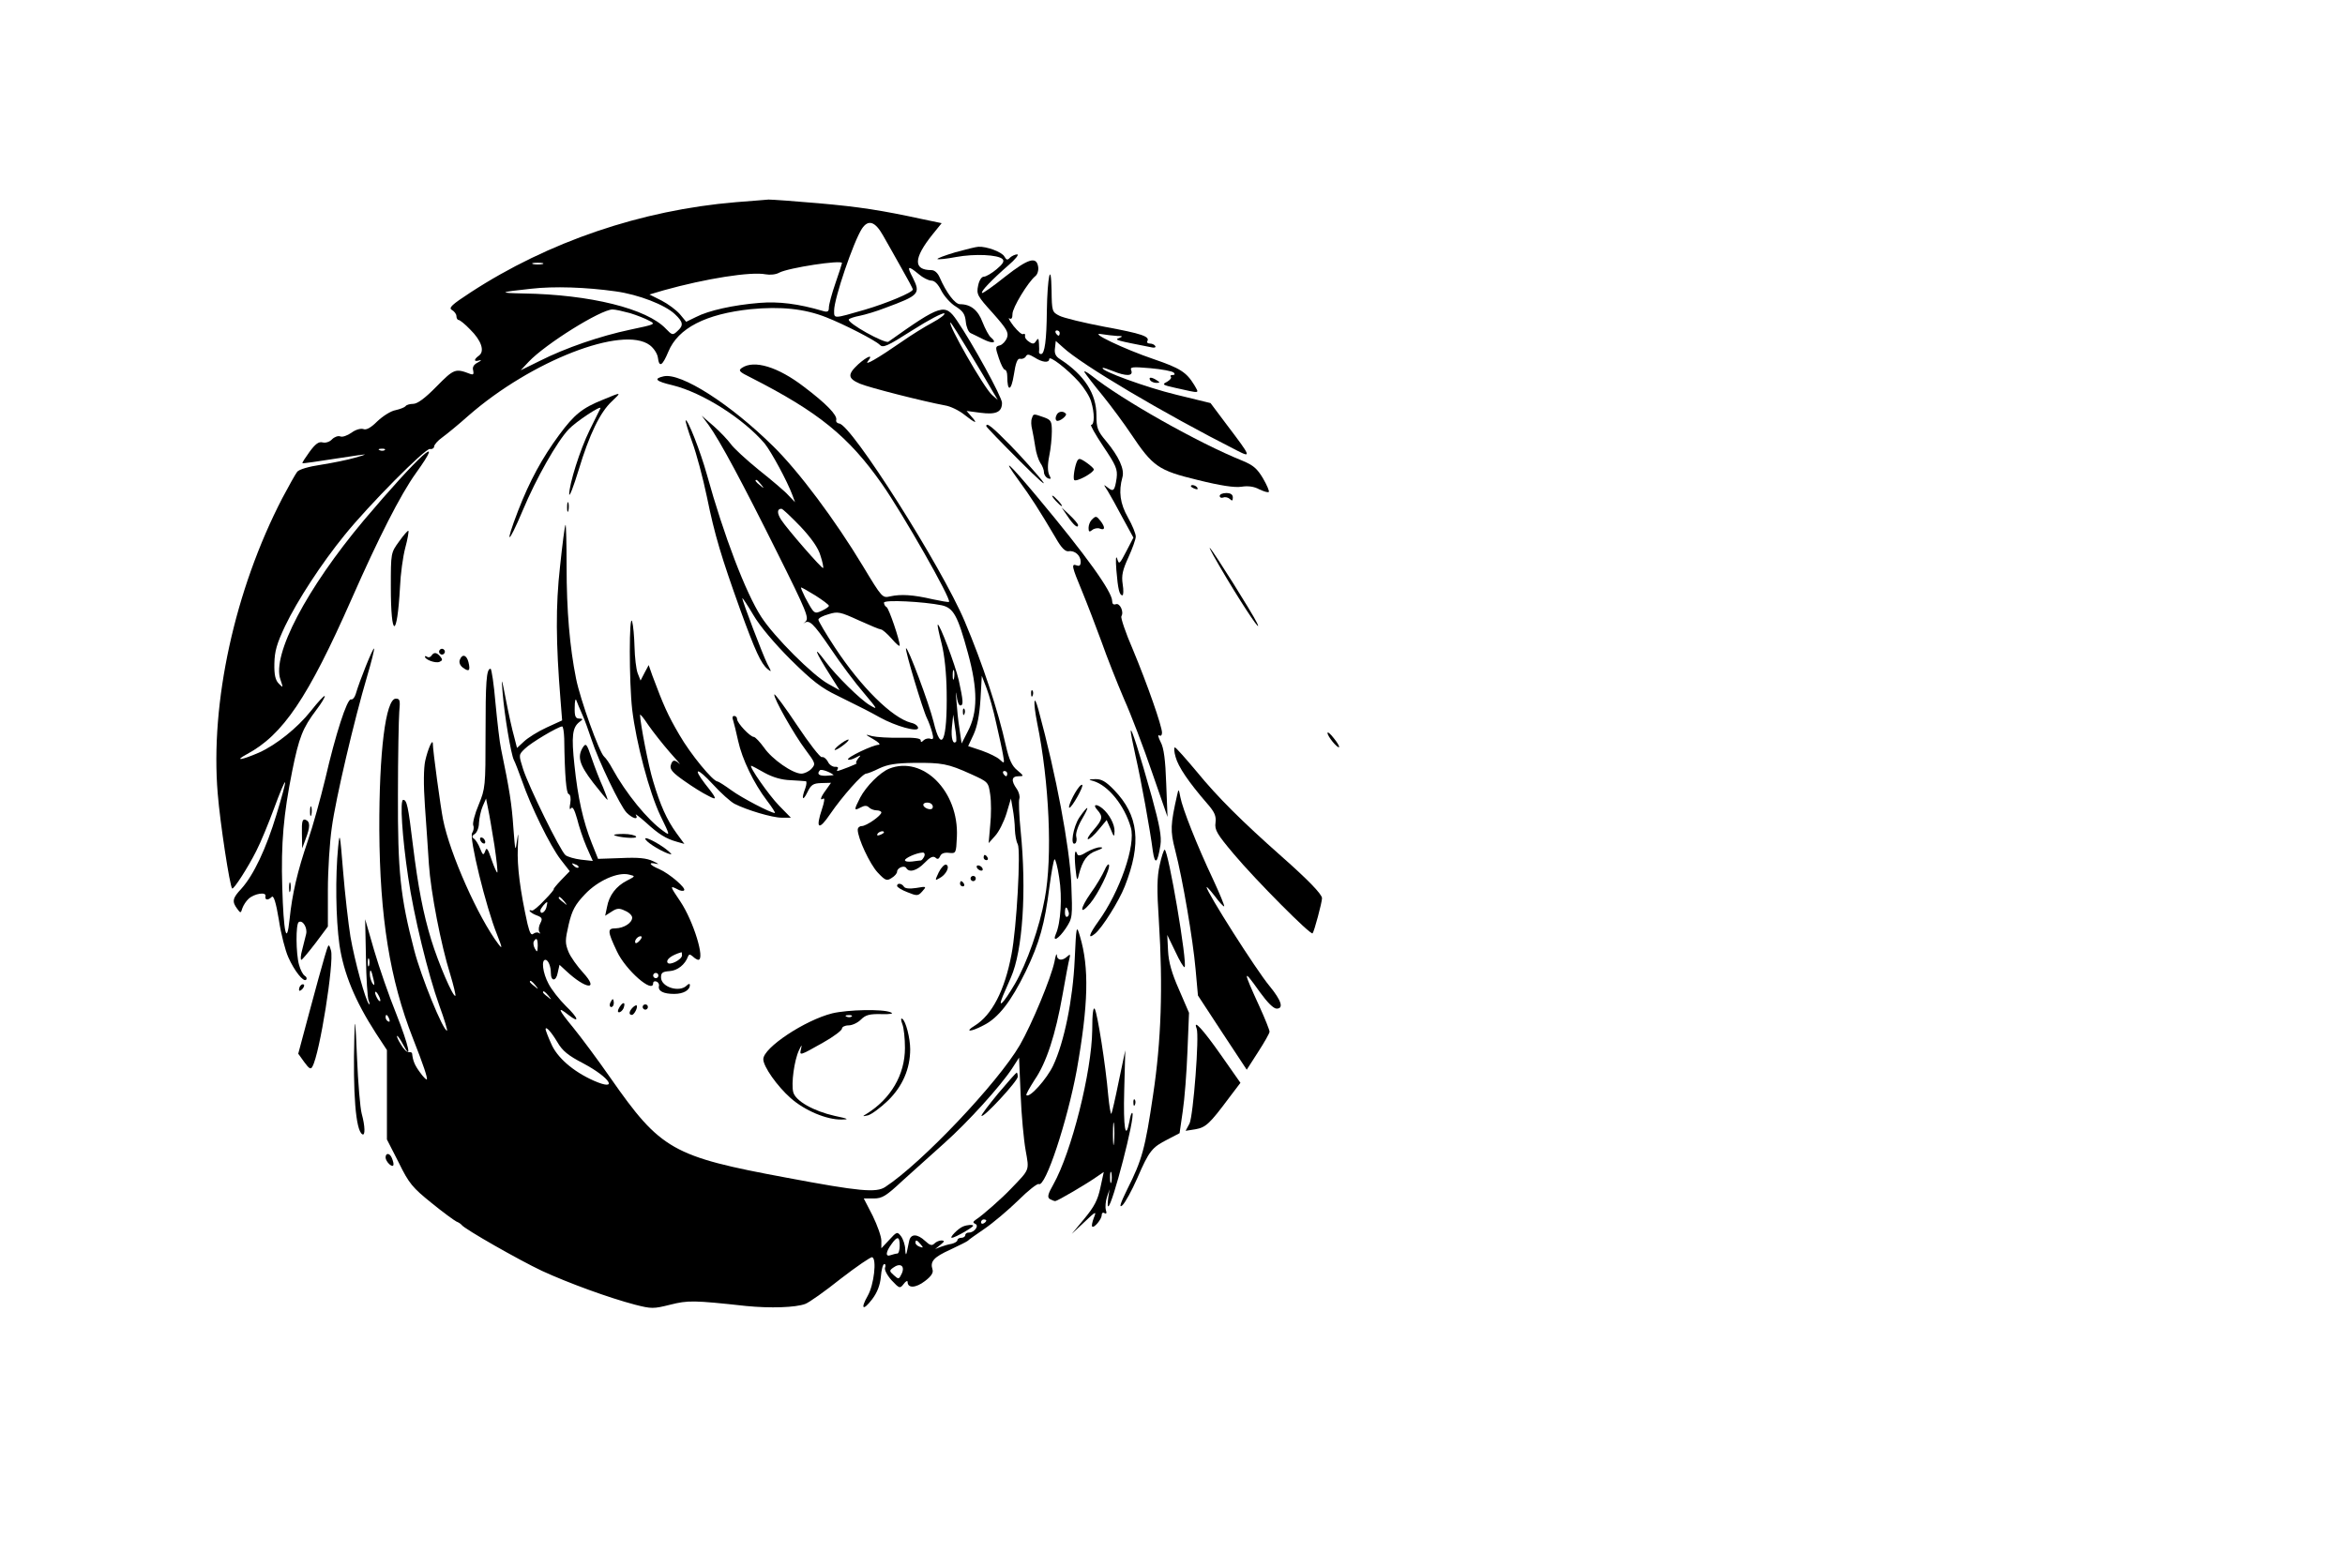 <?xml version="1.0" standalone="no"?>
<!DOCTYPE svg PUBLIC "-//W3C//DTD SVG 20010904//EN"
 "http://www.w3.org/TR/2001/REC-SVG-20010904/DTD/svg10.dtd">
<svg version="1.0" xmlns="http://www.w3.org/2000/svg"
 width="894pt" height="598pt" viewBox="0 0 894 598"
 preserveAspectRatio="xMidYMid meet">

<g transform="translate(0,598) scale(0.1,-0.1)"
fill="#000000" stroke="none">
<path d="M2805 5209 c-360 -30 -715 -151 -1011 -344 -72 -47 -85 -59 -71 -67
9 -5 17 -16 17 -23 0 -8 4 -15 8 -15 5 0 25 -16 44 -36 43 -42 57 -83 34 -100
-21 -15 -20 -25 2 -18 9 2 7 -1 -6 -8 -16 -8 -22 -18 -18 -31 3 -14 0 -17 -11
-13 -57 22 -62 20 -129 -48 -44 -45 -73 -66 -89 -66 -13 0 -26 -4 -29 -9 -3
-4 -20 -11 -38 -15 -18 -3 -49 -23 -70 -43 -24 -24 -42 -34 -53 -29 -10 3 -29
-2 -45 -14 -16 -11 -35 -18 -43 -14 -8 3 -22 -2 -31 -11 -9 -10 -25 -15 -36
-12 -15 4 -28 -6 -50 -36 -16 -22 -29 -42 -27 -43 2 -2 35 3 212 30 36 5 35 4
-10 -9 -27 -8 -86 -20 -130 -27 -48 -7 -85 -18 -92 -27 -7 -9 -32 -54 -57
-101 -181 -350 -275 -779 -246 -1126 9 -112 46 -353 55 -362 5 -6 61 81 92
143 17 33 47 106 68 163 21 57 39 101 42 99 2 -2 -13 -58 -33 -123 -39 -129
-87 -231 -134 -283 -34 -36 -36 -49 -16 -76 13 -18 14 -18 20 2 4 11 14 27 24
36 22 20 68 27 64 10 -3 -16 10 -17 24 -3 7 7 16 -20 27 -87 8 -54 25 -119 36
-143 23 -52 58 -96 68 -86 4 4 2 11 -5 15 -7 4 -17 23 -22 42 -12 42 -13 156
-1 163 15 9 34 -22 28 -46 -3 -13 -10 -40 -15 -60 -6 -21 -7 -38 -3 -38 3 0
27 29 54 64 l47 63 0 139 c0 76 7 184 15 239 15 111 86 412 134 574 17 57 29
106 27 108 -4 4 -55 -122 -70 -174 -4 -13 -12 -22 -18 -20 -15 3 -59 -134 -98
-303 -18 -74 -47 -180 -66 -235 -40 -117 -60 -203 -70 -300 -11 -106 -23 -52
-28 123 -5 167 5 277 38 442 26 129 40 164 92 233 20 26 34 50 32 53 -3 2 -26
-23 -52 -56 -52 -66 -134 -131 -199 -160 -67 -29 -96 -33 -46 -6 138 74 233
215 399 591 104 236 187 399 245 480 121 168 11 68 -198 -179 -218 -260 -351
-513 -318 -607 11 -33 11 -33 -6 -16 -13 13 -18 33 -17 77 1 47 9 75 41 143
47 98 139 239 227 347 93 115 307 331 325 328 8 -2 16 3 16 9 0 7 14 23 31 35
18 13 63 50 100 83 239 209 588 345 691 269 16 -12 29 -33 31 -47 5 -40 17
-33 40 22 37 90 143 144 314 162 114 11 205 2 288 -31 71 -28 185 -87 203
-104 13 -14 27 -8 126 55 61 39 115 67 121 64 5 -3 -15 -19 -45 -35 -30 -16
-83 -49 -117 -73 -91 -63 -146 -95 -129 -74 22 28 -2 19 -37 -12 -42 -39 -40
-54 6 -74 35 -15 244 -68 325 -83 20 -3 53 -19 73 -35 43 -34 54 -37 28 -8
l-19 22 53 -7 c60 -8 82 3 82 38 0 22 -113 228 -172 314 -45 66 -60 62 -261
-81 -13 -9 -159 72 -151 85 3 4 21 10 42 14 20 4 64 17 97 30 130 48 135 54
105 115 -24 45 -19 48 22 14 16 -14 38 -25 49 -25 12 0 26 -14 38 -39 11 -21
36 -49 55 -60 28 -18 35 -29 38 -58 2 -20 10 -39 18 -43 8 -4 30 -14 49 -24
36 -18 54 -14 29 7 -8 6 -22 33 -32 58 -17 46 -45 69 -86 69 -19 0 -52 43 -78
103 -7 16 -19 27 -31 27 -70 0 -69 45 5 137 l34 42 -72 15 c-157 34 -239 47
-398 61 -91 8 -176 14 -190 14 -14 -1 -70 -6 -125 -10z m561 -126 c15 -27 47
-82 70 -124 24 -42 44 -79 44 -83 0 -11 -101 -53 -183 -77 -121 -35 -117 -35
-117 -3 0 46 74 263 106 312 24 36 50 28 80 -25z m-1298 -110 c-10 -2 -26 -2
-35 0 -10 3 -2 5 17 5 19 0 27 -2 18 -5z m1142 4 c0 -2 -11 -37 -25 -77 -14
-40 -25 -82 -25 -93 0 -15 -5 -18 -22 -13 -95 28 -169 37 -243 31 -99 -8 -194
-29 -242 -54 l-37 -18 -24 29 c-14 16 -45 39 -70 52 l-46 23 54 16 c161 45
333 72 389 61 16 -3 39 -1 51 6 35 19 240 50 240 37z m-863 -108 c87 -12 188
-51 226 -87 32 -30 34 -43 9 -65 -17 -16 -20 -15 -43 9 -72 77 -289 131 -544
135 -98 2 -92 5 30 18 87 10 208 6 322 -10z m55 -83 c26 -8 59 -21 73 -29 26
-13 23 -14 -72 -34 -114 -24 -246 -69 -347 -120 l-71 -35 30 32 c64 68 274
199 320 200 11 0 41 -7 67 -14z m1293 -148 c38 -62 77 -129 88 -148 l21 -35
-22 19 c-30 26 -173 276 -158 276 2 0 34 -51 71 -112z m-2228 -374 c-3 -3 -12
-4 -19 -1 -8 3 -5 6 6 6 11 1 17 -2 13 -5z"/>
<path d="M3642 5018 c-40 -12 -70 -23 -68 -26 3 -2 35 1 71 8 71 13 160 9 177
-8 8 -8 1 -19 -23 -39 -18 -15 -40 -28 -48 -28 -9 0 -18 -14 -22 -34 -7 -33
-3 -40 56 -105 54 -61 61 -74 54 -94 -5 -13 -17 -26 -27 -29 -18 -4 -18 -7 -4
-49 8 -24 18 -44 23 -44 5 0 9 -11 9 -24 0 -61 15 -59 25 4 7 47 14 64 24 62
8 -2 18 2 22 9 5 10 13 8 33 -4 29 -19 56 -22 56 -6 0 15 69 -38 114 -88 20
-23 41 -56 46 -75 13 -42 13 -88 0 -88 -5 0 16 -37 46 -82 49 -73 55 -87 51
-121 -7 -48 -12 -54 -34 -36 -17 13 -17 13 0 -13 9 -15 35 -61 57 -103 l41
-75 -27 -52 c-26 -50 -28 -52 -35 -28 -5 14 -6 -4 -3 -44 6 -74 12 -96 23 -96
4 0 5 19 1 43 -5 33 0 54 22 102 15 33 28 69 28 79 0 11 -13 43 -30 73 -30 53
-36 99 -21 153 9 30 -13 79 -63 139 -32 38 -36 50 -36 97 0 83 -46 154 -138
214 -18 11 -23 23 -20 43 l3 27 28 -25 c71 -66 381 -250 665 -394 53 -27 51
-22 -40 98 l-63 84 -131 32 c-112 27 -291 92 -280 102 1 2 19 -4 39 -12 49
-20 78 -20 70 2 -6 14 2 15 73 9 43 -4 83 -11 89 -17 5 -6 4 -9 -5 -9 -7 0
-10 -3 -6 -7 3 -4 -3 -12 -15 -19 -20 -10 -17 -12 32 -23 99 -22 91 -23 72 11
-30 49 -54 64 -153 98 -115 39 -253 105 -201 96 18 -3 45 -6 60 -7 22 0 23 -2
7 -8 -19 -7 -11 -9 127 -36 9 -2 15 1 11 6 -3 5 -12 9 -20 9 -8 0 -13 4 -10 9
11 18 -22 29 -163 55 -79 15 -157 34 -172 42 -28 14 -29 17 -30 97 -2 116 -16
52 -18 -79 -1 -110 -8 -164 -22 -164 -5 0 -8 3 -8 8 1 4 1 18 0 32 -1 20 -3
22 -11 10 -7 -12 -13 -13 -27 -3 -10 6 -17 16 -15 23 1 6 -2 9 -7 6 -5 -3 -21
11 -37 31 -15 20 -22 33 -16 29 8 -5 12 1 12 17 0 24 59 121 87 144 8 6 13 22
11 35 -6 42 -38 32 -126 -37 -46 -37 -86 -65 -88 -62 -6 5 37 50 100 105 27
23 42 42 34 42 -8 0 -20 -6 -27 -12 -10 -11 -14 -10 -22 4 -9 17 -68 39 -99
37 -8 0 -48 -10 -88 -21z m398 -308 c0 -5 -2 -10 -4 -10 -3 0 -8 5 -11 10 -3
6 -1 10 4 10 6 0 11 -4 11 -10z"/>
<path d="M2828 4577 c-14 -10 -10 -15 35 -37 257 -131 372 -224 499 -405 80
-114 266 -441 256 -450 -2 -2 -30 3 -63 10 -73 17 -120 20 -161 11 -30 -7 -31
-6 -104 115 -106 176 -245 362 -342 457 -163 161 -352 282 -418 267 -40 -9
-30 -19 34 -34 114 -28 270 -127 351 -222 25 -31 86 -143 106 -197 l10 -27
-25 26 c-13 15 -64 58 -113 97 -48 39 -97 84 -107 99 -11 15 -40 46 -65 68
l-46 40 26 -35 c43 -59 131 -224 261 -485 114 -228 123 -252 109 -265 -9 -8
-12 -12 -7 -7 21 16 35 3 102 -95 38 -57 95 -133 127 -170 53 -63 55 -66 23
-47 -36 21 -128 112 -167 164 -53 71 -43 43 18 -53 l34 -54 -43 24 c-59 32
-207 180 -256 256 -59 91 -143 311 -207 542 -25 90 -74 214 -81 207 -2 -2 9
-39 25 -83 16 -43 41 -137 56 -209 30 -147 55 -229 127 -430 57 -157 79 -205
104 -226 16 -13 16 -12 -1 20 -17 34 -95 238 -95 250 0 3 19 -25 42 -64 25
-43 81 -109 142 -170 82 -81 116 -108 181 -139 105 -52 113 -56 160 -82 60
-33 145 -57 145 -40 0 8 -12 17 -27 20 -72 19 -190 135 -290 287 -35 53 -63
101 -63 106 0 6 17 15 39 21 35 11 44 9 114 -23 42 -19 80 -35 85 -35 6 0 24
-16 41 -35 17 -20 31 -32 31 -26 0 20 -41 141 -50 146 -6 3 -10 11 -10 17 0
12 152 4 220 -10 45 -10 61 -39 100 -182 38 -139 38 -227 -1 -300 l-23 -45 -8
55 c-5 30 -10 80 -12 110 -2 30 -1 38 1 18 2 -21 8 -38 14 -38 13 0 11 18 -6
97 -14 60 -74 218 -80 211 -2 -2 5 -34 15 -73 11 -43 18 -113 19 -182 3 -189
-20 -241 -50 -115 -17 69 -98 286 -105 280 -5 -5 64 -235 80 -267 7 -14 16
-39 20 -55 6 -22 4 -27 -7 -23 -8 3 -20 0 -26 -6 -8 -8 -11 -8 -11 0 0 8 -25
11 -77 10 -43 -1 -91 2 -108 6 -29 8 -29 8 5 -12 19 -11 28 -20 20 -21 -22 0
-124 -49 -117 -56 3 -3 16 0 29 7 21 11 22 11 9 -4 -7 -10 -10 -17 -5 -17 8
-1 -65 -29 -74 -30 -2 0 -1 4 2 9 3 5 -2 8 -11 7 -9 0 -22 8 -27 20 -6 11 -16
19 -23 17 -6 -2 -48 52 -94 121 -46 69 -85 122 -87 118 -4 -13 76 -154 119
-211 38 -51 39 -54 23 -72 -9 -10 -27 -19 -39 -19 -33 0 -112 55 -142 99 -16
22 -33 40 -39 41 -14 0 -64 53 -64 68 0 7 -5 12 -11 12 -7 0 -8 -7 -4 -17 3
-10 12 -45 19 -78 15 -69 59 -161 110 -228 20 -26 33 -47 30 -47 -16 0 -125
57 -165 86 -26 19 -50 34 -53 34 -18 0 -104 105 -146 178 -44 75 -60 111 -103
226 l-14 40 -16 -30 -15 -29 -11 28 c-6 16 -11 61 -12 100 -1 40 -5 83 -9 97
-12 37 -12 -229 0 -335 15 -126 65 -316 108 -406 37 -76 37 -77 11 -58 -60 42
-143 144 -195 239 -10 19 -24 39 -31 45 -18 15 -91 217 -107 298 -24 120 -36
258 -36 428 0 89 -2 160 -4 158 -3 -3 -12 -74 -21 -159 -17 -151 -16 -290 2
-511 l6 -76 -59 -27 c-33 -15 -71 -39 -86 -53 l-27 -25 -11 43 c-7 24 -21 87
-31 139 -17 88 -18 90 -13 30 7 -88 32 -236 43 -258 5 -9 19 -46 32 -82 32
-93 106 -245 146 -297 l35 -45 -33 -34 c-18 -19 -30 -34 -28 -34 3 0 -12 -19
-35 -42 -22 -24 -44 -42 -48 -40 -20 6 -5 -10 17 -18 22 -8 24 -13 15 -30 -6
-11 -8 -26 -4 -33 4 -6 4 -9 -1 -5 -4 4 -14 3 -21 -2 -9 -8 -14 1 -23 37 -28
126 -40 219 -37 290 3 57 2 64 -3 28 -6 -46 -7 -42 -14 50 -6 88 -14 141 -47
300 -5 22 -14 100 -21 173 -6 72 -15 132 -19 132 -16 0 -19 -51 -19 -250 0
-198 -1 -207 -26 -268 -15 -35 -24 -71 -21 -79 4 -9 1 -21 -4 -29 -13 -15 53
-285 95 -388 20 -51 21 -57 5 -36 -76 100 -185 344 -211 475 -9 44 -39 263
-39 290 -1 20 -19 -22 -29 -66 -6 -28 -7 -90 -1 -174 5 -71 12 -170 15 -220 7
-106 46 -308 81 -419 13 -43 22 -81 20 -83 -8 -8 -65 125 -92 213 -31 102 -50
200 -70 362 -18 149 -23 172 -37 172 -13 0 -4 -141 19 -295 21 -145 76 -371
119 -490 19 -52 32 -95 29 -95 -15 0 -99 206 -125 307 -53 203 -63 300 -62
593 0 146 3 288 5 315 4 44 3 51 -13 51 -39 0 -64 -205 -63 -501 2 -333 40
-570 128 -794 41 -104 57 -153 53 -157 -2 -2 -14 10 -26 27 -20 27 -27 44 -30
72 -1 4 -6 6 -12 5 -7 -2 -21 12 -31 30 -11 17 -17 32 -14 32 3 0 13 -15 22
-32 37 -71 22 -4 -25 115 -28 69 -66 179 -85 244 l-34 118 3 -145 c1 -80 6
-154 10 -165 5 -11 5 -17 2 -14 -13 11 -55 165 -71 257 -8 50 -21 163 -28 249
-12 147 -13 153 -19 93 -11 -113 -9 -272 5 -373 16 -108 59 -213 139 -337 l42
-64 0 -171 0 -170 45 -88 c39 -80 53 -96 125 -154 44 -36 87 -67 95 -71 8 -3
17 -9 20 -13 10 -15 219 -134 306 -175 102 -47 256 -103 355 -129 63 -16 70
-16 134 0 68 17 88 17 290 -5 91 -9 188 -6 225 8 14 5 75 48 135 96 61 47 115
84 120 82 18 -6 7 -105 -17 -147 -29 -51 -18 -59 17 -13 19 25 30 53 33 85 2
27 8 49 13 49 5 0 6 -6 3 -14 -3 -8 8 -29 25 -48 30 -32 32 -32 46 -14 8 11
15 14 15 8 0 -25 31 -24 66 3 24 18 33 32 29 44 -10 31 4 47 68 76 34 16 64
31 67 34 3 4 32 24 64 46 32 22 90 71 128 108 37 37 73 65 78 62 25 -15 109
240 145 435 44 249 48 390 12 510 -13 44 -14 43 -20 -90 -7 -152 -40 -314 -82
-403 -24 -51 -90 -125 -102 -113 -3 2 12 28 31 58 45 65 80 172 107 326 11 64
23 126 26 137 4 16 3 18 -8 8 -19 -18 -39 -16 -40 5 -1 9 -5 -2 -9 -25 -13
-62 -86 -238 -132 -318 -84 -144 -374 -450 -513 -541 -34 -23 -99 -17 -375 35
-437 81 -481 106 -673 381 -48 69 -112 155 -143 193 -57 69 -61 82 -17 47 45
-35 38 -12 -10 34 -25 25 -55 63 -66 85 -22 41 -28 91 -12 91 11 0 21 -25 21
-50 0 -33 20 -33 26 0 l7 31 26 -24 c75 -70 127 -75 64 -6 -22 24 -48 60 -56
80 -13 33 -13 43 1 104 13 55 25 76 62 115 49 52 126 86 168 75 25 -6 25 -6
-8 -23 -41 -21 -68 -56 -76 -101 l-7 -33 25 16 c20 13 29 14 51 3 15 -6 27
-18 27 -26 0 -20 -31 -40 -63 -41 -32 0 -32 -10 5 -88 33 -71 138 -163 138
-121 0 6 6 9 13 6 6 -2 11 -10 9 -17 -4 -19 17 -30 58 -30 35 0 60 14 60 34 0
6 -5 5 -12 -2 -28 -28 -98 -6 -98 31 0 18 6 22 33 24 30 2 59 25 70 56 4 9 7
9 18 0 7 -7 17 -13 21 -13 27 0 -18 147 -68 222 -40 59 -41 62 -13 48 11 -7
24 -9 27 -5 9 8 -56 64 -95 81 -38 16 -44 28 -10 20 12 -3 6 1 -13 10 -25 12
-57 15 -122 12 l-88 -3 -24 60 c-33 83 -53 172 -66 297 -12 111 -8 144 19 165
15 11 14 12 -1 13 -14 0 -18 9 -17 43 0 23 3 35 6 27 3 -8 13 -33 23 -55 10
-22 25 -65 35 -95 26 -80 110 -255 134 -279 23 -23 47 -29 35 -8 -4 6 13 -7
38 -29 49 -45 76 -62 119 -74 l28 -8 -30 41 c-37 51 -62 107 -89 198 -18 58
-49 220 -50 253 0 5 14 -12 31 -38 18 -26 55 -73 82 -104 28 -31 45 -51 37
-44 -19 17 -27 15 -33 -7 -4 -15 9 -29 52 -59 31 -22 71 -47 90 -56 37 -20 36
-14 -11 45 -49 64 -30 63 29 -1 31 -34 68 -67 83 -75 47 -24 144 -53 180 -53
l35 0 -45 46 c-39 40 -117 152 -106 152 2 0 25 -12 51 -27 31 -17 65 -27 99
-28 28 -2 54 -3 58 -4 4 0 3 -13 -2 -27 -16 -41 -10 -52 8 -15 14 29 22 34 53
35 l37 1 -19 -27 c-21 -28 -25 -43 -10 -33 6 3 3 -15 -5 -39 -26 -77 -13 -85
31 -20 45 66 123 154 137 154 5 0 28 9 50 20 32 15 63 20 132 21 107 1 130 -3
218 -43 66 -30 66 -30 73 -78 4 -26 4 -78 0 -116 l-6 -69 25 28 c14 15 33 53
43 85 l17 57 7 -40 c4 -22 8 -57 8 -78 1 -21 5 -46 11 -56 12 -24 -4 -320 -24
-421 -26 -138 -75 -231 -140 -271 -41 -25 -16 -25 33 1 57 28 106 92 161 205
53 110 73 182 91 325 7 52 15 98 19 103 3 4 12 -28 18 -70 12 -75 6 -173 -13
-215 -14 -33 11 -18 38 22 26 40 26 42 21 173 -7 140 -57 410 -125 660 -18 67
-21 32 -5 -50 46 -224 59 -512 29 -669 -20 -110 -68 -247 -114 -326 -44 -75
-68 -99 -45 -44 9 20 22 51 30 69 45 102 60 331 37 559 -6 59 -8 114 -5 122 3
8 -1 25 -10 38 -22 31 -20 48 7 48 21 0 21 1 -5 23 -20 16 -31 40 -43 92 -30
136 -89 314 -157 475 -88 209 -434 754 -479 755 -8 1 -13 7 -11 14 4 18 -37
61 -123 126 -99 76 -190 104 -237 72z m73 -444 c13 -16 12 -17 -3 -4 -17 13
-22 21 -14 21 2 0 10 -8 17 -17z m151 -161 c42 -45 68 -82 76 -111 8 -24 12
-45 10 -47 -4 -4 -135 146 -160 184 -16 25 -16 42 1 42 5 0 37 -31 73 -68z
m57 -263 c28 -18 51 -35 51 -39 0 -4 -12 -12 -27 -19 -29 -13 -29 -13 -64 52
-10 20 -17 37 -15 37 3 0 27 -14 55 -31z m528 -316 c-3 -10 -5 -4 -5 12 0 17
2 24 5 18 2 -7 2 -21 0 -30z m161 -171 c11 -48 23 -102 26 -121 6 -33 5 -34
-12 -18 -10 10 -42 25 -70 35 l-51 17 21 45 c14 31 22 73 26 134 l5 89 18 -47
c10 -26 27 -87 37 -134z m-153 -70 c-12 -13 -20 13 -16 55 l5 48 7 -50 c5 -27
6 -51 4 -53z m-1494 11 c2 -145 8 -208 17 -211 7 -2 9 -17 6 -35 -4 -20 -2
-27 3 -19 6 8 13 -5 23 -40 7 -29 23 -77 36 -107 l24 -54 -45 5 c-25 3 -51 11
-59 17 -20 16 -141 263 -162 329 -17 54 -17 54 7 77 23 23 126 84 142 85 4 0
7 -21 8 -47z m1027 -138 c1 -1 -11 -2 -28 -3 -29 -1 -37 7 -24 21 5 5 37 -6
52 -18z m662 5 c0 -5 -2 -10 -4 -10 -3 0 -8 5 -11 10 -3 6 -1 10 4 10 6 0 11
-4 11 -10z m-1955 -274 c8 -54 13 -101 11 -103 -2 -2 -12 20 -22 49 -14 42
-19 49 -24 33 -7 -18 -9 -17 -20 10 -6 16 -17 33 -23 37 -9 6 -8 11 3 18 8 5
16 24 16 42 1 18 7 47 14 63 l13 30 8 -40 c5 -22 15 -85 24 -139z m320 -84
c-3 -3 -11 0 -18 7 -9 10 -8 11 6 5 10 -3 15 -9 12 -12z m-54 -129 c13 -16 12
-17 -3 -4 -10 7 -18 15 -18 17 0 8 8 3 21 -13z m-68 -23 c-5 -19 -23 -29 -23
-12 0 7 20 32 26 32 1 0 0 -9 -3 -20z m1990 -15 c4 -8 2 -17 -3 -20 -6 -4 -10
3 -10 14 0 25 6 27 13 6z m-1633 -110 c-7 -9 -15 -13 -17 -11 -7 7 7 26 19 26
6 0 6 -6 -2 -15z m-390 -22 c-1 -24 -2 -26 -11 -10 -5 9 -7 22 -4 27 10 17 15
11 15 -17z m550 -36 c0 -16 -47 -40 -55 -28 -7 12 15 29 53 40 1 1 2 -5 2 -12z
m-1193 -39 c-3 -7 -5 -2 -5 12 0 14 2 19 5 13 2 -7 2 -19 0 -25z m17 -53 c5
-22 4 -26 -4 -15 -5 8 -10 24 -10 34 0 26 6 18 14 -19z m1086 15 c0 -5 -4 -10
-10 -10 -5 0 -10 5 -10 10 0 6 5 10 10 10 6 0 10 -4 10 -10z m-469 -37 c13
-16 12 -17 -3 -4 -10 7 -18 15 -18 17 0 8 8 3 21 -13z m-591 -58 c0 -5 -5 -3
-10 5 -5 8 -10 20 -10 25 0 6 5 3 10 -5 5 -8 10 -19 10 -25z m641 18 c13 -16
12 -17 -3 -4 -10 7 -18 15 -18 17 0 8 8 3 21 -13z m-607 -89 c3 -8 2 -12 -4
-9 -6 3 -10 10 -10 16 0 14 7 11 14 -7z m641 -88 c19 -33 41 -51 99 -81 103
-55 136 -108 40 -66 -79 35 -141 89 -163 142 -12 26 -21 51 -21 54 0 14 21 -9
45 -49z m1785 -412 c14 -79 17 -71 -56 -147 -34 -36 -110 -103 -134 -118 -11
-8 -12 -11 -2 -16 16 -6 -3 -33 -24 -33 -8 0 -14 -4 -14 -10 0 -5 -7 -10 -15
-10 -8 0 -15 -4 -15 -9 0 -5 -10 -11 -22 -14 -13 -2 -32 -8 -43 -12 l-20 -8
20 16 c16 13 17 16 5 17 -9 0 -21 -5 -28 -12 -9 -9 -17 -7 -35 10 -30 28 -55
28 -61 0 -3 -13 -7 -32 -9 -43 -3 -13 -5 -9 -6 11 0 16 -8 39 -16 50 -14 18
-16 18 -45 -14 l-30 -32 0 29 c0 16 -15 58 -33 95 l-34 66 38 0 c32 0 47 9
110 68 41 37 112 101 158 142 91 81 214 217 259 285 l27 42 6 -141 c3 -78 12
-173 19 -212z m-150 -268 c0 -3 -4 -8 -10 -11 -5 -3 -10 -1 -10 4 0 6 5 11 10
11 6 0 10 -2 10 -4z m-330 -96 c0 -16 -4 -30 -9 -30 -5 0 -16 -3 -25 -6 -21
-8 -20 11 2 41 23 33 32 31 32 -5z m80 5 c11 -13 10 -14 -4 -9 -9 3 -16 10
-16 15 0 13 6 11 20 -6z m-72 -111 c-11 -23 -12 -23 -30 -7 -18 16 -18 18 -3
29 27 20 46 7 33 -22z"/>
<path d="M1830 2781 c0 -5 5 -13 10 -16 6 -3 10 -2 10 4 0 5 -4 13 -10 16 -5
3 -10 2 -10 -4z"/>
<path d="M3805 1810 c-37 -45 -66 -83 -63 -85 8 -8 138 133 138 149 0 9 -2 16
-4 16 -2 0 -34 -36 -71 -80z"/>
<path d="M3671 1303 c-19 -8 -53 -43 -42 -43 11 0 81 40 81 46 0 5 -22 4 -39
-3z"/>
<path d="M4135 4560 c5 -8 36 -49 70 -90 33 -41 81 -106 107 -145 83 -124 104
-139 253 -175 88 -22 142 -30 168 -26 25 4 48 1 68 -10 17 -8 33 -13 36 -10 3
3 -7 26 -22 52 -22 37 -37 50 -78 67 -169 68 -461 233 -576 325 -19 15 -31 20
-26 12z"/>
<path d="M4385 4530 c3 -5 14 -10 23 -10 15 0 15 2 2 10 -20 13 -33 13 -25 0z"/>
<path d="M2299 4456 c-80 -32 -110 -57 -167 -134 -65 -88 -113 -176 -157 -290
-52 -135 -39 -133 18 2 51 122 131 263 175 309 27 29 127 95 121 80 -2 -4 -21
-42 -41 -83 -37 -75 -78 -206 -78 -245 1 -11 17 31 36 93 41 136 82 220 126
261 39 37 39 37 -33 7z"/>
<path d="M4027 4395 c-4 -8 -3 -16 1 -19 10 -6 43 20 35 27 -11 12 -31 8 -36
-8z"/>
<path d="M3934 4385 c-4 -9 -3 -28 1 -43 3 -15 9 -45 12 -67 3 -22 12 -49 19
-60 8 -11 14 -27 14 -36 0 -9 7 -19 15 -23 12 -4 13 -2 5 13 -6 13 -7 37 0 72
6 28 10 71 10 94 0 39 -3 44 -31 54 -40 14 -39 14 -45 -4z"/>
<path d="M3760 4355 c0 -3 57 -62 127 -132 75 -75 109 -105 84 -73 -25 30 -78
90 -120 133 -68 69 -91 88 -91 72z"/>
<path d="M4107 4223 c-9 -17 -17 -65 -12 -73 6 -10 75 27 75 40 0 7 -44 40
-54 40 -3 0 -7 -3 -9 -7z"/>
<path d="M3883 4149 c47 -64 79 -114 141 -219 22 -39 37 -54 50 -52 23 4 46
-16 46 -40 0 -14 -5 -18 -15 -14 -22 8 -19 -4 20 -98 19 -46 52 -132 74 -192
21 -60 60 -158 86 -219 27 -60 75 -186 107 -280 l59 -170 -5 127 c-3 90 -9
136 -21 158 -9 18 -12 29 -6 26 6 -4 11 0 11 10 0 25 -56 185 -111 317 -28 64
-47 122 -44 127 11 17 -6 52 -21 46 -9 -3 -14 1 -14 12 0 36 -101 176 -283
394 -111 133 -143 162 -74 67z"/>
<path d="M4540 4126 c0 -2 7 -7 16 -10 8 -3 12 -2 9 4 -6 10 -25 14 -25 6z"/>
<path d="M4650 4089 c0 -6 6 -9 14 -6 7 3 19 0 25 -6 8 -8 11 -7 11 6 0 11 -8
17 -25 17 -14 0 -25 -5 -25 -11z"/>
<path d="M4025 4070 c10 -11 20 -20 23 -20 3 0 -3 9 -13 20 -10 11 -20 20 -23
20 -3 0 3 -9 13 -20z"/>
<path d="M2162 4045 c0 -16 2 -22 5 -12 2 9 2 23 0 30 -3 6 -5 -1 -5 -18z"/>
<path d="M4069 4013 c23 -35 41 -50 41 -35 0 4 -14 21 -32 38 l-31 29 22 -32z"/>
<path d="M4162 3998 c-7 -7 -12 -21 -12 -31 0 -15 3 -17 14 -8 7 6 21 9 30 5
19 -7 20 5 2 29 -16 20 -18 21 -34 5z"/>
<path d="M1522 3916 c-32 -44 -32 -44 -32 -173 0 -200 24 -201 35 -1 2 48 11
115 20 149 9 33 14 63 12 65 -2 2 -18 -16 -35 -40z"/>
<path d="M4677 3774 c72 -120 137 -216 115 -169 -19 39 -164 270 -179 285 -8
8 21 -44 64 -116z"/>
<path d="M1676 3501 c-4 -5 -2 -12 3 -15 5 -4 12 -2 15 3 4 5 2 12 -3 15 -5 4
-12 2 -15 -3z"/>
<path d="M1645 3480 c-4 -6 -11 -8 -16 -5 -5 4 -9 4 -9 1 0 -11 39 -26 55 -20
12 5 13 9 4 20 -14 17 -25 18 -34 4z"/>
<path d="M1753 3464 c-4 -10 1 -22 12 -30 23 -17 29 -12 21 21 -7 28 -24 33
-33 9z"/>
<path d="M3931 3334 c0 -11 3 -14 6 -6 3 7 2 16 -1 19 -3 4 -6 -2 -5 -13z"/>
<path d="M3671 3264 c0 -11 3 -14 6 -6 3 7 2 16 -1 19 -3 4 -6 -2 -5 -13z"/>
<path d="M4311 3193 c-1 -6 8 -49 18 -95 21 -91 56 -285 66 -363 8 -55 18 -47
29 22 5 33 -3 75 -33 185 -47 167 -79 268 -80 251z"/>
<path d="M5061 3185 c0 -13 38 -59 44 -54 2 3 -7 18 -20 34 -13 17 -24 26 -24
20z"/>
<path d="M3200 3140 c-14 -11 -21 -20 -17 -20 5 0 20 9 34 20 14 11 22 20 17
20 -5 0 -20 -9 -34 -20z"/>
<path d="M2222 3130 c-22 -36 -13 -66 39 -134 28 -36 53 -66 55 -66 2 0 -6 21
-17 48 -12 26 -31 75 -43 110 -19 56 -22 60 -34 42z"/>
<path d="M4482 3093 c10 -37 49 -95 121 -178 28 -32 34 -47 31 -72 -4 -28 6
-44 70 -120 84 -100 293 -310 300 -302 6 6 36 118 36 134 0 15 -53 70 -155
160 -149 132 -243 225 -323 323 -42 50 -79 92 -83 92 -4 0 -3 -17 3 -37z"/>
<path d="M3390 3049 c-35 -14 -88 -67 -111 -111 -24 -47 -24 -51 2 -37 15 8
24 8 32 0 6 -6 19 -11 29 -11 10 0 18 -4 18 -8 0 -12 -57 -52 -75 -52 -8 0
-15 -6 -15 -14 0 -32 46 -131 76 -163 29 -31 35 -33 53 -21 12 7 21 18 21 24
0 15 28 26 35 14 11 -19 41 -10 70 20 20 21 32 27 41 20 8 -8 13 -6 18 5 4 10
15 15 33 13 28 -3 28 -2 31 61 8 173 -129 311 -258 260z m164 -138 c3 -4 3
-11 0 -14 -8 -8 -34 3 -34 14 0 11 27 12 34 0z m-184 -105 c0 -2 -7 -7 -16
-10 -8 -3 -12 -2 -9 4 6 10 25 14 25 6z m154 -91 c-4 -8 -9 -15 -13 -16 -3 0
-18 -2 -33 -4 -16 -2 -28 0 -28 5 0 8 44 28 67 29 7 1 10 -6 7 -14z"/>
<path d="M4168 3002 c57 -17 119 -93 143 -177 20 -67 -42 -246 -124 -359 -36
-50 -41 -70 -12 -46 27 22 91 124 113 180 65 165 53 271 -41 368 -31 32 -48
42 -72 41 -26 -1 -27 -2 -7 -7z"/>
<path d="M4113 2978 c-19 -23 -44 -78 -36 -78 9 0 55 81 49 87 -2 2 -8 -2 -13
-9z"/>
<path d="M4488 2950 c-26 -115 -27 -138 -8 -211 29 -112 68 -342 78 -455 l9
-100 93 -142 93 -141 43 67 c24 37 44 72 44 78 0 6 -17 49 -38 95 -65 142 -65
149 1 56 29 -40 52 -63 64 -63 28 0 18 31 -27 86 -51 61 -240 359 -240 377 0
4 14 -12 32 -35 17 -23 33 -40 35 -38 2 2 -17 48 -42 102 -62 131 -117 271
-125 314 -6 32 -7 33 -12 10z"/>
<path d="M1182 2885 c0 -16 2 -22 5 -12 2 9 2 23 0 30 -3 6 -5 -1 -5 -18z"/>
<path d="M4183 2892 c23 -26 21 -36 -14 -77 -17 -19 -26 -35 -21 -35 6 0 24
16 41 37 l30 36 15 -34 c13 -32 14 -32 15 -9 1 26 -20 66 -47 88 -24 19 -37
14 -19 -6z"/>
<path d="M4115 2863 c-24 -36 -36 -111 -16 -99 5 3 7 15 4 26 -3 11 6 39 21
65 32 54 27 60 -9 8z"/>
<path d="M1151 2802 l1 -57 13 35 c18 47 18 67 0 74 -12 4 -15 -5 -14 -52z"/>
<path d="M2341 2796 c11 -9 90 -16 84 -6 -3 5 -25 10 -47 10 -23 0 -39 -2 -37
-4z"/>
<path d="M2460 2782 c0 -10 49 -42 85 -56 18 -6 18 -5 5 7 -26 24 -90 59 -90
49z"/>
<path d="M4143 2731 c-22 -14 -33 -16 -36 -8 -9 25 -12 0 -7 -53 5 -49 7 -52
13 -25 14 54 31 78 67 91 23 8 28 13 15 13 -11 1 -34 -8 -52 -18z"/>
<path d="M4421 2681 c-10 -45 -11 -93 -3 -212 16 -253 9 -459 -22 -664 -30
-204 -42 -248 -98 -359 -27 -55 -33 -74 -19 -62 10 9 36 56 57 104 45 104 56
117 115 147 l46 24 12 83 c7 46 15 149 18 229 l6 147 -38 88 c-28 63 -40 106
-42 149 l-3 60 31 -64 c16 -35 32 -61 35 -59 12 12 -62 448 -76 448 -3 0 -12
-26 -19 -59z"/>
<path d="M3750 2710 c0 -5 5 -10 11 -10 5 0 7 5 4 10 -3 6 -8 10 -11 10 -2 0
-4 -4 -4 -10z"/>
<path d="M3579 2654 c-15 -32 -15 -33 2 -23 26 13 42 46 26 52 -6 2 -19 -11
-28 -29z"/>
<path d="M4211 2662 c-8 -18 -31 -58 -53 -88 -42 -60 -43 -87 -2 -39 31 37 77
131 72 147 -2 6 -10 -3 -17 -20z"/>
<path d="M3725 2670 c3 -5 11 -10 16 -10 6 0 7 5 4 10 -3 6 -11 10 -16 10 -6
0 -7 -4 -4 -10z"/>
<path d="M3700 2630 c0 -5 5 -10 10 -10 6 0 10 5 10 10 0 6 -4 10 -10 10 -5 0
-10 -4 -10 -10z"/>
<path d="M1102 2595 c0 -16 2 -22 5 -12 2 9 2 23 0 30 -3 6 -5 -1 -5 -18z"/>
<path d="M3660 2610 c0 -5 5 -10 11 -10 5 0 7 5 4 10 -3 6 -8 10 -11 10 -2 0
-4 -4 -4 -10z"/>
<path d="M3420 2602 c0 -5 18 -16 39 -24 37 -15 41 -15 57 3 17 19 17 20 -23
13 -26 -4 -43 -2 -47 5 -8 13 -26 15 -26 3z"/>
<path d="M1237 2330 c-9 -30 -35 -125 -58 -211 l-42 -157 23 -32 c19 -26 25
-29 31 -17 28 48 83 397 71 442 -9 30 -9 29 -25 -25z"/>
<path d="M1147 2223 c-4 -3 -7 -11 -7 -17 0 -6 5 -5 12 2 6 6 9 14 7 17 -3 3
-9 2 -12 -2z"/>
<path d="M2326 2155 c-3 -8 -1 -15 4 -15 6 0 10 7 10 15 0 8 -2 15 -4 15 -2 0
-6 -7 -10 -15z"/>
<path d="M2362 2140 c-8 -13 -8 -20 -2 -20 6 0 13 7 17 15 9 24 -1 27 -15 5z"/>
<path d="M2412 2138 c-14 -14 -16 -28 -3 -28 9 0 24 30 18 36 -2 2 -9 -2 -15
-8z"/>
<path d="M2450 2140 c0 -5 5 -10 10 -10 6 0 10 5 10 10 0 6 -4 10 -10 10 -5 0
-10 -4 -10 -10z"/>
<path d="M4164 2052 c-2 -159 -79 -465 -148 -588 -21 -37 -24 -49 -14 -56 7
-4 17 -8 21 -8 8 0 121 66 163 96 l22 15 -13 -60 c-10 -47 -23 -72 -61 -118
l-48 -58 48 45 c44 42 47 43 36 16 -6 -16 -9 -31 -6 -33 7 -7 36 28 36 43 0 9
5 12 11 8 7 -4 9 0 5 12 -3 11 -1 33 4 49 l10 30 -5 -32 c-2 -18 -3 -33 0 -33
15 0 104 344 92 356 -3 3 -8 -11 -11 -31 -15 -79 -24 -26 -20 118 l4 152 -25
-119 c-13 -65 -26 -120 -28 -123 -3 -2 -8 29 -12 70 -10 117 -41 311 -51 329
-6 11 -10 -16 -10 -80z m83 -429 c-2 -21 -4 -6 -4 32 0 39 2 55 4 38 2 -18 2
-50 0 -70z m-10 -150 c-3 -10 -5 -2 -5 17 0 19 2 27 5 18 2 -10 2 -26 0 -35z"/>
<path d="M3173 2116 c-104 -26 -263 -131 -263 -175 0 -28 53 -103 104 -148 54
-48 138 -83 194 -82 31 0 27 3 -26 14 -80 18 -150 57 -158 91 -8 32 4 121 22
159 10 22 12 23 8 6 -7 -28 -7 -28 85 24 39 22 71 46 71 53 0 6 11 12 25 12
14 0 35 10 47 22 18 18 33 22 78 21 37 -1 49 2 35 7 -30 13 -163 10 -222 -4z
m74 -12 c-3 -3 -12 -4 -19 -1 -8 3 -5 6 6 6 11 1 17 -2 13 -5z"/>
<path d="M1351 2030 c-6 -219 5 -360 30 -375 12 -8 11 31 -2 78 -6 22 -14 118
-18 215 -6 144 -8 159 -10 82z"/>
<path d="M3440 2075 c6 -15 10 -56 10 -91 0 -102 -54 -194 -146 -251 -17 -10
-17 -11 5 -6 14 4 48 29 77 57 55 54 84 121 84 195 0 43 -17 108 -30 116 -6 4
-6 -4 0 -20z"/>
<path d="M4562 2058 c11 -27 -13 -332 -27 -362 l-15 -28 38 6 c39 7 54 21 127
119 l44 58 -75 107 c-68 97 -107 139 -92 100z"/>
<path d="M4321 1774 c0 -11 3 -14 6 -6 3 7 2 16 -1 19 -3 4 -6 -2 -5 -13z"/>
<path d="M1470 1566 c0 -7 7 -19 15 -26 16 -13 20 -3 9 24 -8 20 -24 21 -24 2z"/>
</g>
</svg>
